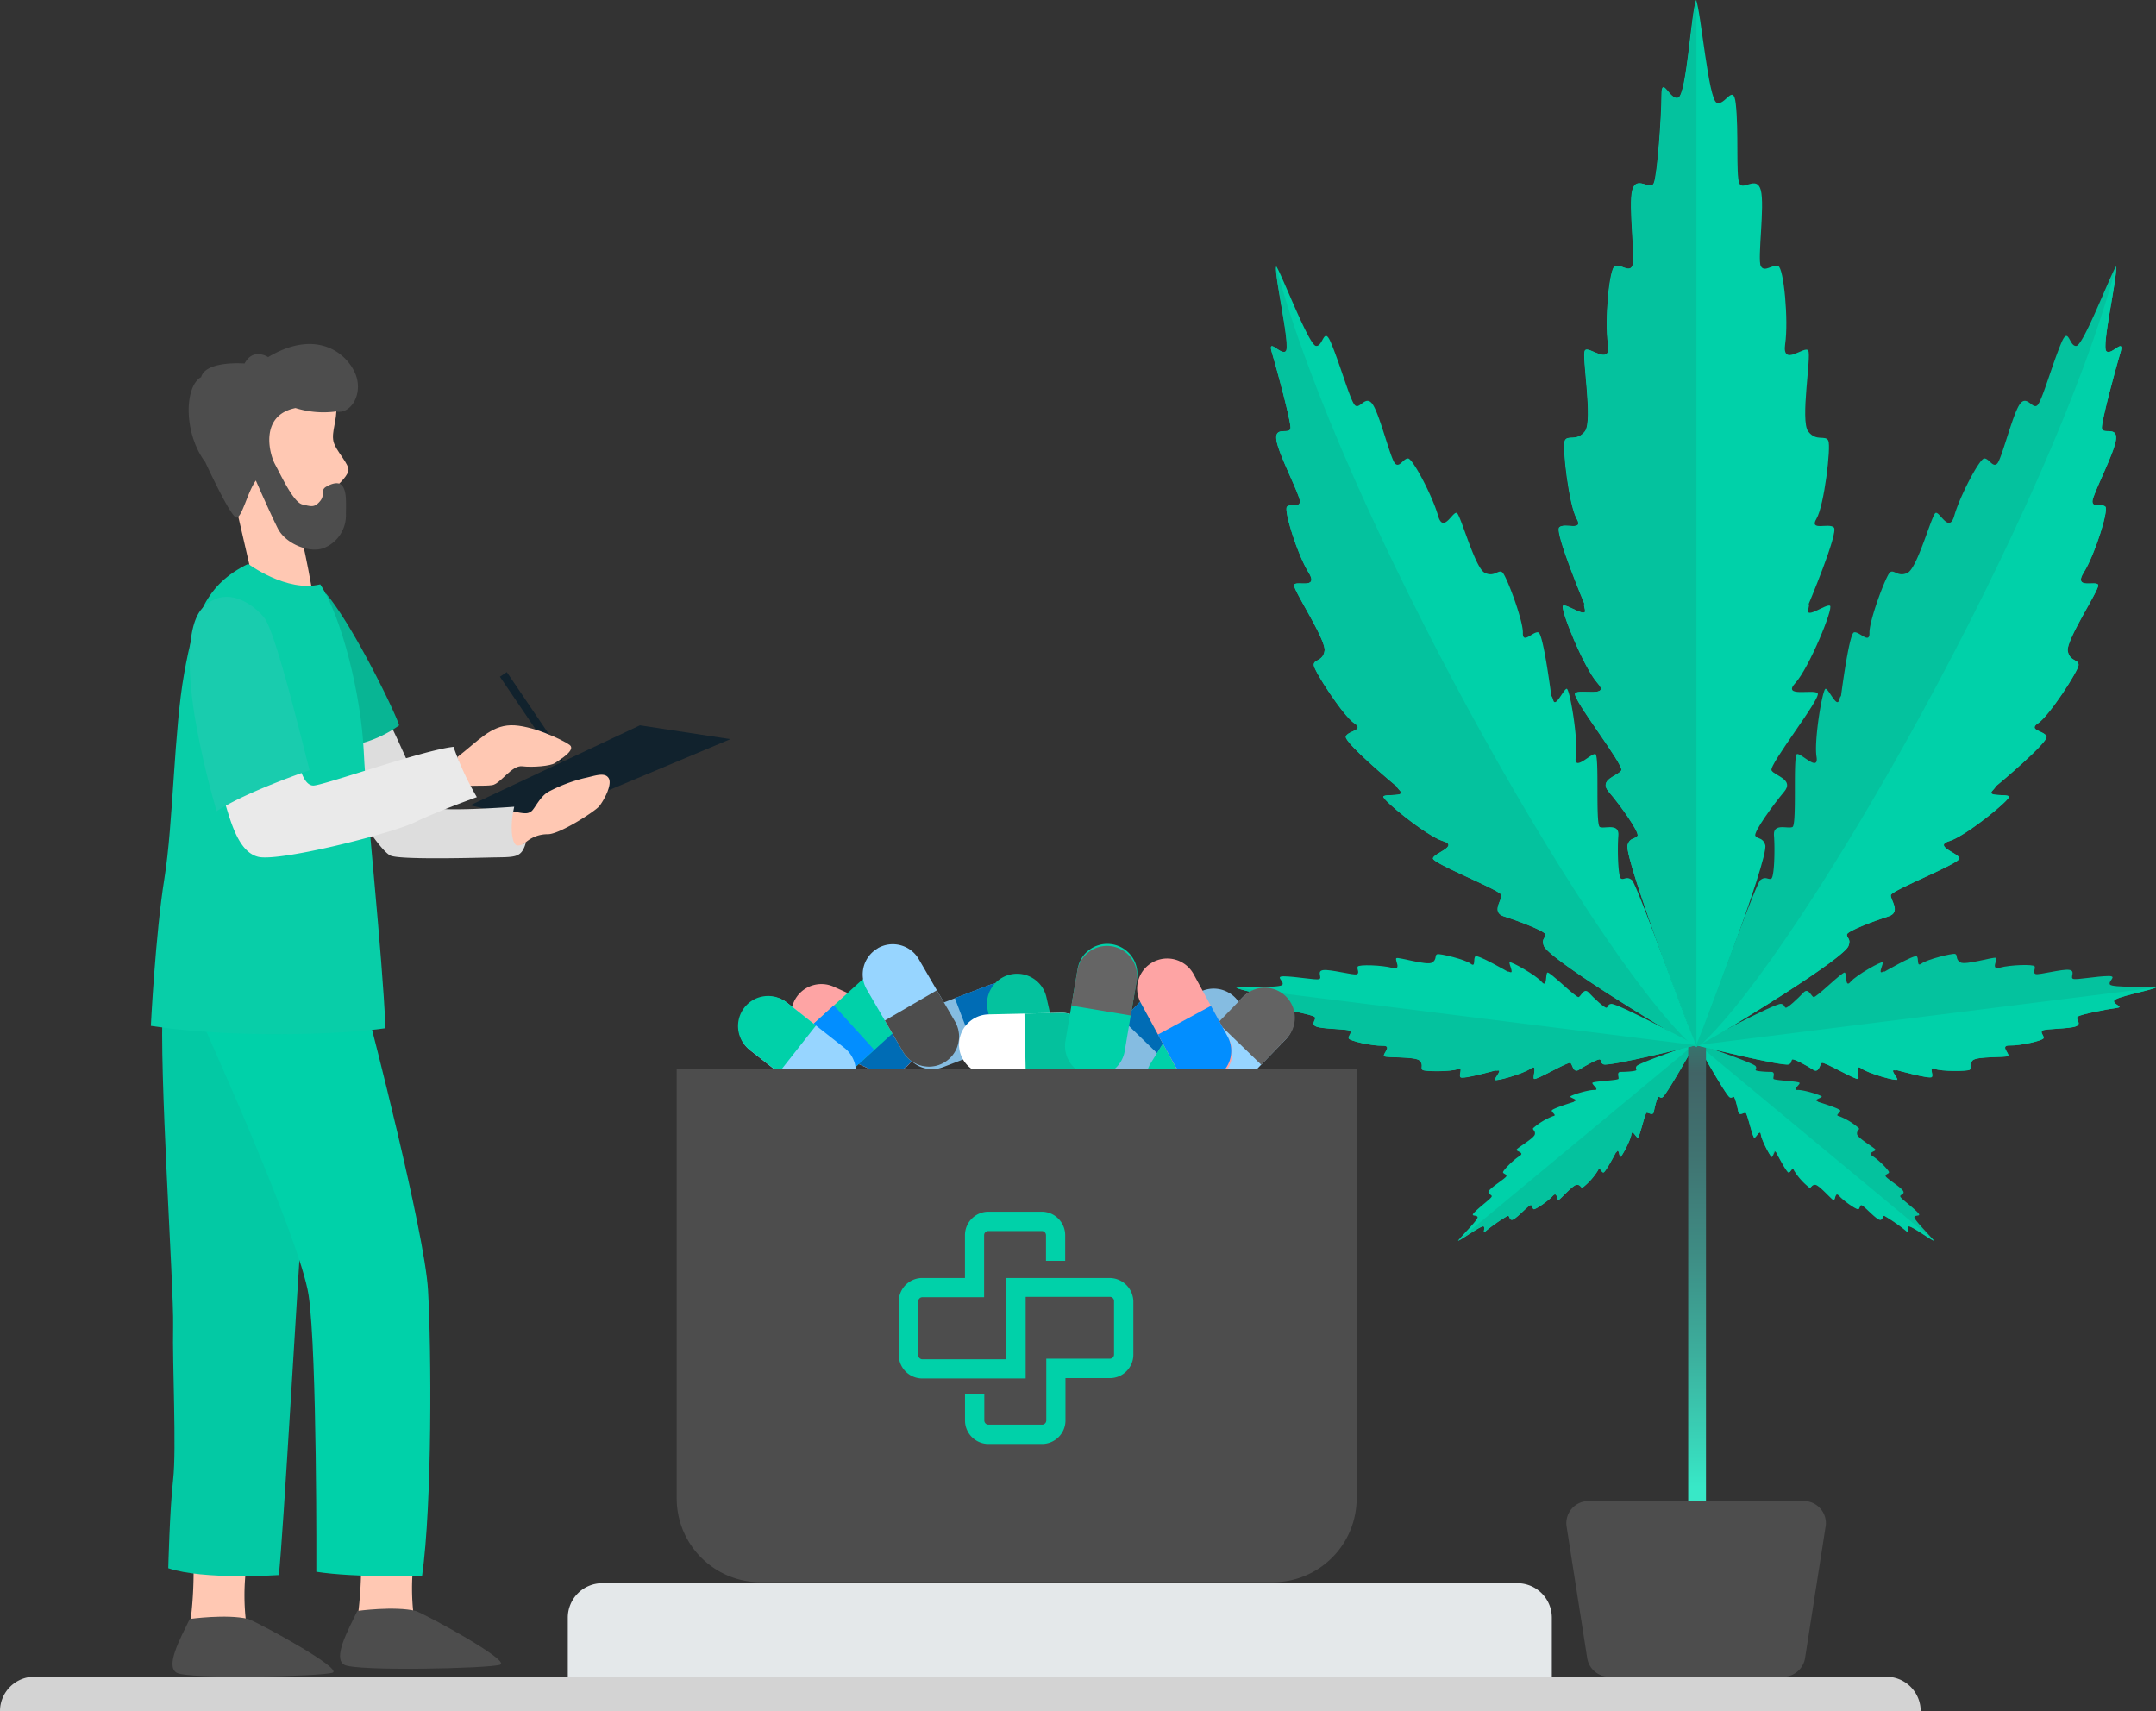 <svg id="Layer_1" data-name="Layer 1" xmlns="http://www.w3.org/2000/svg" xmlns:xlink="http://www.w3.org/1999/xlink" viewBox="0 0 514.54 408.36"><rect x="0" y="0" width="514.54" height="408.36" fill="#333333" stroke="none"/><defs><style>.cls-1{fill:#00d1a9;}.cls-2{fill:#04c29e;}.cls-3{fill:url(#linear-gradient);}.cls-4{fill:#4d4d4d;}.cls-5{fill:#ffc8b3;}.cls-6{fill:#03c9a4;}.cls-7{fill:#11222d;}.cls-8{fill:#ddd;}.cls-9{fill:#08b594;}.cls-10{fill:#08cea8;}.cls-11{fill:#eaeaea;}.cls-12{fill:#19ccae;}.cls-13{fill:#85bce1;}.cls-14{fill:#006cb5;}.cls-15{fill:#fea4a4;}.cls-16{fill:#028eff;}.cls-17{fill:#97d5ff;}.cls-18{fill:#fff;}.cls-19{fill:#04c19d;}.cls-20{fill:#656565;}.cls-21{fill:#636363;}.cls-22{fill:#e4e8ea;}.cls-23{fill:#d3d3d3;}</style><linearGradient id="linear-gradient" x1="1039.33" y1="1124.8" x2="1039.33" y2="1123.8" gradientTransform="matrix(-4.24, 0, 0, 115.85, 4807.62, -129954.35)" gradientUnits="userSpaceOnUse"><stop offset="0" stop-color="#38e8c7"/><stop offset="0.05" stop-color="#38dcbe"/><stop offset="0.27" stop-color="#3caf9d"/><stop offset="0.48" stop-color="#3e8c84"/><stop offset="0.68" stop-color="#407371"/><stop offset="0.85" stop-color="#416466"/><stop offset="1" stop-color="#268f7a"/></linearGradient></defs><g id="Group_652" data-name="Group 652"><g id="Group_243" data-name="Group 243"><g id="Group_233" data-name="Group 233"><g id="Group_78" data-name="Group 78"><g id="Group_69" data-name="Group 69"><path id="Path_40" data-name="Path 40" class="cls-1" d="M389.32,270.77c.19-1.41,1.13.72,1.55.74s1.68-5.89,2.12-5.95,1.53.84,1.72-.27.8-3.5,1.1-3.54.4.35.93.13c.89-.36,7.83-12.8,7.83-12.8s-13.5,4.55-14,5.36c-.31.49,0,.66-.05.94s-2.54.44-3.68.43-.43,1.23-.58,1.65-6.19.56-6.24,1,1.87,1.74.45,1.67-5.82,1.31-5.73,1.6,1.79.7,1.2,1-.25.21-.25.21-5.3,1.61-5.36,2.1,1.36,1.15.31,1.33a15.79,15.79,0,0,0-4.75,2.87c-.21.43.61.57.4,1.5s-4.24,3.22-4.37,3.64,2.11.66.68,1.54-4,3.48-3.9,3.87,1,.44.78.95-3.47,2.49-4.1,3.41.89.91.59,1.47-2.83,2.38-4.15,3.77c-1,1.06.62.46.81,1.07s-4.23,4.89-4.65,5.68c.86-.26,5.52-3.71,6.08-3.42s-.49,2,.64,1a40.32,40.32,0,0,1,5.08-3.52c.61-.19.34,1.31,1.35.85s3.57-3.28,4.1-3.41.42.74.78.94,3.4-1.87,4.53-3.12,1,1,1.39.95,3.42-3.61,4.37-3.64.95.8,1.41.67a15.65,15.65,0,0,0,3.68-4.14c.37-1,.76.51,1.26.54s3.05-4.88,3.05-4.88-.15.32.25-.21.49,1.23.75,1.37S389.13,272.17,389.32,270.77Z"/></g><g id="Group_77" data-name="Group 77"><path id="Path_702" data-name="Path 702" class="cls-2" d="M389.32,270.77c.19-1.41,1.13.72,1.55.74s1.68-5.89,2.12-5.95,1.53.84,1.72-.27.8-3.5,1.1-3.54.4.35.93.13c.89-.36,7.83-12.8,7.83-12.8l-56.6,47c.86-.26,5.52-3.71,6.09-3.42s-.5,2,.63,1a39.72,39.72,0,0,1,5.09-3.52c.61-.19.33,1.32,1.34.85s3.57-3.28,4.1-3.41.42.74.78.94,3.4-1.87,4.53-3.12,1,1,1.39.95,3.42-3.61,4.38-3.64.94.8,1.4.67a15.48,15.48,0,0,0,3.68-4.14c.37-1,.77.51,1.26.55s3.05-4.88,3.05-4.88-.14.31.25-.21.49,1.22.75,1.36S389.13,272.17,389.32,270.77Z"/></g></g><g id="Group_95" data-name="Group 95"><g id="Group_86" data-name="Group 86"><path id="Path_1364" data-name="Path 1364" class="cls-2" d="M420.24,270.77c-.18-1.41-1.12.72-1.55.74s-1.68-5.89-2.11-5.95-1.53.84-1.73-.27-.8-3.5-1.09-3.54-.4.35-.93.13c-.9-.36-7.84-12.8-7.84-12.8s13.5,4.55,14,5.36c.31.49,0,.66,0,.94s2.55.44,3.68.43.44,1.23.58,1.65,6.19.56,6.24,1-1.86,1.74-.45,1.67,5.82,1.31,5.74,1.6-1.79.7-1.2,1,.25.21.25.21,5.3,1.61,5.36,2.1-1.37,1.15-.31,1.33a15.62,15.62,0,0,1,4.74,2.87c.22.43-.6.57-.4,1.5s4.25,3.22,4.38,3.64-2.12.66-.68,1.54,4,3.48,3.9,3.87-1,.44-.78.95,3.46,2.49,4.1,3.41-.89.91-.6,1.47,2.83,2.38,4.16,3.77c1,1.06-.63.46-.82,1.07s4.23,4.89,4.65,5.68c-.86-.26-5.51-3.71-6.08-3.42s.49,2-.64,1a40.32,40.32,0,0,0-5.08-3.52c-.61-.19-.33,1.31-1.35.85s-3.57-3.28-4.1-3.41-.41.74-.78.94-3.4-1.87-4.52-3.12-1,1-1.4.95-3.42-3.61-4.37-3.64-.94.8-1.41.67a15.65,15.65,0,0,1-3.68-4.14c-.37-1-.76.51-1.26.54s-3-4.88-3-4.88l-.26-.21s-.49,1.23-.75,1.37S420.43,272.17,420.24,270.77Z"/></g><g id="Group_94" data-name="Group 94"><path id="Path_2026" data-name="Path 2026" class="cls-1" d="M420.24,270.77c-.18-1.41-1.12.72-1.55.74s-1.68-5.89-2.11-5.95-1.53.84-1.73-.27-.8-3.5-1.09-3.54-.4.35-.93.13c-.9-.36-7.84-12.8-7.84-12.8l56.6,47c-.86-.26-5.52-3.71-6.08-3.42s.49,2-.64,1a40.32,40.32,0,0,0-5.08-3.52c-.61-.19-.33,1.32-1.35.85s-3.57-3.28-4.1-3.41-.41.74-.78.94-3.4-1.87-4.53-3.12-.94,1-1.39.95-3.42-3.61-4.37-3.64-.95.8-1.41.67a15.65,15.65,0,0,1-3.68-4.14c-.37-1-.76.51-1.26.55s-3.05-4.88-3.05-4.88.15.31-.25-.21-.49,1.22-.75,1.36S420.43,272.17,420.24,270.77Z"/></g></g><g id="Group_232" data-name="Group 232"><rect id="Rectangle_23" data-name="Rectangle 23" class="cls-3" x="402.9" y="242.35" width="4.24" height="115.85"/><g id="Group_130" data-name="Group 130"><g id="Group_113" data-name="Group 113"><path id="Path_2688" data-name="Path 2688" class="cls-1" d="M381.24,163c3.27,3.54-4.32,1.38-5.31,2.44s11.74,17.16,11,18.43-5.54,2.17-3,5.09,7.41,9.7,6.87,10.53-1.78.3-2.37,2.16c-1,3.12,16.43,48.24,16.43,48.24s17.42-45.12,16.42-48.24c-.6-1.86-1.8-1.33-2.35-2.16s4.37-7.59,6.86-10.53-2.26-3.81-3-5.09,12-17.38,11-18.43-8.57,1.1-5.32-2.44,9.2-18,8.26-18.45-5.7,3.16-5.2,1,0-1.11,0-1.11,7.3-17.33,6.14-18.55-6,1-4.16-2.1,3.5-17.11,2.83-18.6-2.83.33-4.8-2.22.81-18,0-19.31-6.33,4.08-5.5-1.57-.33-18.11-1.66-18.6-3.32,1.66-4.16,0,1-14.46,0-18.12-4.32.34-5.14-1.66-.09-12.54-.84-19c-.57-5-2.55.64-4.54-.19S405.94,2.83,404.78,0c-1.17,2.83-2.27,22.48-4.27,23.32s-4-5.54-4-.56-1,18.94-1.83,20.93-4.15-2-5.14,1.66.82,16.45,0,18.12-2.82-.51-4.15,0-2.5,13-1.66,18.6-4.68.3-5.5,1.57,2,16.76,0,19.31-4.15.72-4.8,2.22,1,15.44,2.82,18.6-3,.89-4.15,2.1,6.13,18.55,6.13,18.55-.51-1,0,1.11-4.26-1.38-5.2-1S378,159.43,381.24,163Z"/></g><g id="Group_129" data-name="Group 129"><path id="Path_4670" data-name="Path 4670" class="cls-2" d="M381.24,163c3.27,3.54-4.32,1.38-5.31,2.44s11.74,17.16,11,18.43-5.54,2.17-3,5.09,7.41,9.7,6.87,10.53-1.78.3-2.37,2.16c-1,3.12,16.43,48.24,16.43,48.24V0c-1.16,2.83-2.27,22.48-4.27,23.31s-4-5.53-4-.55-1,18.94-1.82,20.93-4.16-2-5.15,1.66.83,16.44,0,18.12-2.82-.51-4.15,0-2.5,12.94-1.66,18.6-4.68.3-5.5,1.57,2,16.76,0,19.31-4.14.72-4.8,2.21,1,15.45,2.82,18.6-3,.89-4.15,2.1,6.13,18.55,6.13,18.55-.51-1,0,1.12-4.26-1.38-5.2-1S378,159.43,381.24,163Z"/></g></g><g id="Group_160" data-name="Group 160"><g id="Group_145" data-name="Group 145"><path id="Path_6388" data-name="Path 6388" class="cls-1" d="M303.6,84.34c1.24,4.15,4.39,15.88,4.39,17.73s-3.72-.53-3.39,2.75,5.68,13.3,5.63,14.87-2.26.43-3.08,1.23,2.47,11.39,5.14,15.68-3.3,1.76-3.44,3.06,7.64,13,7.27,15.63-2.7,2-2.57,3.47,7,12.07,9.64,13.83-1.72,1.82-2,3.24,11.15,11.1,12.34,12c-.17-.1-.35-.14.63.93,1.33,1.46-3.57.66-4,1.33s10.3,9.45,14.22,10.64-2.24,2.9-2.4,4.12,16.24,7.62,16.37,8.78-2.54,4.09.6,5.08,9.78,3.47,9.87,4.31-1,1-.4,2.65c.69,2.84,27.94,19.55,35,23.4a6,6,0,0,0,1.66.77c-.62,0-14.07-38.19-15.61-39.81-1.3-1-1.82,0-2.58-.33s-.91-7.16-.66-10.28-3.29-1.53-4.41-2.05-.06-17.17-1.09-17.41-5.28,4.46-4.65.61-1.44-16.31-2.19-16.19-2.62,4.51-3.17,2.8-.45-.79-.45-.79-1.92-15.05-3.11-15.46-3.8,3-3.72.08-3.9-13.53-4.87-14.39-1.91,1.24-4.24.07-5.67-13.57-6.62-14.24-3.25,5.11-4.52.59-6-13.6-7.15-13.62-2,2.27-3.08,1.23-3.6-11.48-5.33-14.09-3.16,1.43-4.33.08-3.54-9.92-5.73-15c-1.68-3.85-1.78,1.11-3.5.92s-8.06-16.85-9.48-19c-.38,2.61,3.51,19.09,2.31,20.24S302.32,80.2,303.6,84.34Z"/></g><g id="Group_159" data-name="Group 159"><path id="Path_7974" data-name="Path 7974" class="cls-2" d="M303.6,84.34c1.24,4.15,4.39,15.88,4.39,17.73s-3.72-.53-3.39,2.75,5.68,13.3,5.63,14.87-2.26.43-3.08,1.23,2.47,11.39,5.14,15.68-3.3,1.76-3.44,3.06,7.64,13,7.27,15.63-2.7,2-2.57,3.47,7,12.07,9.64,13.83-1.72,1.82-2,3.24,11.15,11.1,12.34,12c-.17-.1-.35-.14.63.93,1.33,1.46-3.57.66-4,1.33s10.3,9.45,14.22,10.64-2.24,2.9-2.4,4.12,16.24,7.62,16.37,8.78-2.54,4.09.6,5.08,9.78,3.47,9.87,4.31-1,1-.4,2.65c.69,2.84,27.94,19.55,35,23.4C378.89,226.16,320,121.65,304.53,63.6c-.38,2.61,3.51,19.09,2.31,20.24S302.32,80.2,303.6,84.34Z"/></g></g><g id="Group_181" data-name="Group 181"><g id="Group_170" data-name="Group 170"><path id="Path_9428" data-name="Path 9428" class="cls-1" d="M365.32,255c1.74-1.24.37,2,.78,2.47s8.19-4.21,8.7-3.8.64,2.55,2.07,1.61,4.66-2.72,5-2.43,0,.8.81,1.16c1.32.6,22.1-4.56,22.1-4.56s-18.86-10.14-20.29-9.87c-.85.15-.68.71-1.07.91s-3.09-2.34-4.25-3.6-1.8.79-2.4,1.06-7-6.22-7.49-5.83,0,3.82-1.36,2.2-7.43-5-7.65-4.65,1.07,2.68.15,2.34-.49-.06-.49-.06-7.21-4.17-7.81-3.72S352.26,231,351,230s-7.32-2.48-8-2.27,0,1.26-1.24,2-7.89-1.35-8.48-1.07,1.44,3-1,2.33-8-.85-8.26-.3.55,1.55-.23,1.83-6.3-1.24-8-1-.09,1.91-1,2.16-5.52-.65-8.4-.68c-2.21,0,.14,1.16-.33,2s-9.71.39-11,.75c1.18.66,9.75,2.23,10,3.16s-2.65,1.47-.47,1.74,8.27,1.48,9.1,2-1.1,1.71.44,2.35,7.27.54,8,1-.38,1.21-.23,1.82,5.55,1.82,8.08,1.76-.12,2.07.39,2.5,7.47,0,8.48,1.06.09,1.86.71,2.24,6.84.41,8.32-.22.23,1.36.7,1.94,8.48-1.67,8.48-1.67-.49.17.49.06-.84,1.8-.72,2.23S363.58,256.27,365.32,255Z"/></g><g id="Group_180" data-name="Group 180"><path id="Path_10354" data-name="Path 10354" class="cls-2" d="M365.32,255c1.74-1.24.37,2,.78,2.46s8.19-4.2,8.7-3.8.64,2.56,2.07,1.62,4.66-2.72,5-2.44,0,.8.81,1.16c1.32.61,22.1-4.55,22.1-4.55L295,235.71c1.18.67,9.75,2.23,10,3.16s-2.66,1.47-.47,1.74,8.27,1.48,9.1,2-1.1,1.71.44,2.35,7.27.55,8,1-.38,1.21-.23,1.83,5.55,1.81,8.08,1.75-.13,2.07.39,2.5,7.47.05,8.48,1.07.09,1.86.71,2.23,6.83.42,8.32-.22.23,1.37.7,1.94,8.48-1.67,8.48-1.67-.49.17.49.07-.84,1.79-.72,2.22S363.58,256.27,365.32,255Z"/></g></g><g id="Group_202" data-name="Group 202"><g id="Group_191" data-name="Group 191"><path id="Path_11280" data-name="Path 11280" class="cls-2" d="M444.24,255c-1.73-1.24-.36,2-.77,2.47s-8.19-4.21-8.7-3.8-.65,2.55-2.07,1.61-4.67-2.72-5-2.43,0,.8-.81,1.16c-1.32.6-22.1-4.56-22.1-4.56s18.86-10.14,20.28-9.87c.85.15.69.71,1.08.91s3.09-2.34,4.25-3.6,1.8.79,2.4,1.06,7-6.22,7.49-5.83,0,3.82,1.36,2.2,7.42-5,7.65-4.65-1.07,2.68-.15,2.34.49-.06.49-.06,7.21-4.17,7.8-3.72-.13,2.68,1.16,1.71,7.32-2.48,8-2.27,0,1.26,1.24,2,7.89-1.35,8.48-1.07-1.44,3,1,2.33,8-.85,8.26-.3-.55,1.55.23,1.83,6.3-1.24,8-1,.08,1.91,1,2.16,5.51-.65,8.4-.68c2.21,0-.14,1.16.33,2s9.71.39,11,.75c-1.18.66-9.75,2.23-10,3.16s2.65,1.47.46,1.74-8.26,1.48-9.09,2,1.1,1.71-.45,2.35-7.26.54-7.95,1,.37,1.21.23,1.82-5.56,1.82-8.08,1.76.12,2.07-.39,2.5-7.47,0-8.48,1.06-.09,1.86-.71,2.24-6.84.41-8.33-.22-.22,1.36-.69,1.94-8.49-1.67-8.49-1.67.49.17-.49.06.84,1.8.73,2.23S446,256.27,444.24,255Z"/></g><g id="Group_201" data-name="Group 201"><path id="Path_12206" data-name="Path 12206" class="cls-1" d="M444.24,255c-1.73-1.24-.36,2-.77,2.46s-8.19-4.2-8.7-3.8-.65,2.56-2.07,1.62-4.67-2.72-5-2.44,0,.8-.81,1.16c-1.32.61-22.1-4.55-22.1-4.55l109.74-13.78c-1.17.67-9.74,2.23-10,3.16s2.66,1.47.47,1.74-8.26,1.48-9.09,2,1.1,1.71-.45,2.35-7.27.55-8,1,.38,1.21.23,1.83-5.55,1.81-8.08,1.75.13,2.07-.38,2.5-7.48.05-8.49,1.07-.08,1.86-.7,2.23-6.84.42-8.33-.22-.23,1.37-.7,1.94-8.48-1.67-8.48-1.67.49.17-.49.07.84,1.79.72,2.22S446,256.27,444.24,255Z"/></g></g><g id="Group_231" data-name="Group 231"><g id="Group_214" data-name="Group 214"><path id="Path_13132" data-name="Path 13132" class="cls-2" d="M506,84.34c-1.24,4.15-4.39,15.88-4.39,17.73s3.72-.53,3.39,2.75-5.68,13.3-5.63,14.87,2.26.43,3.08,1.23-2.47,11.39-5.14,15.68,3.3,1.76,3.44,3.06-7.64,13-7.27,15.63,2.7,2,2.57,3.47-7,12.07-9.64,13.83,1.72,1.82,2,3.24-11.15,11.1-12.35,12c.18-.1.36-.14-.62.93-1.33,1.46,3.56.66,4,1.33s-10.3,9.45-14.23,10.64,2.25,2.9,2.41,4.12-16.24,7.62-16.37,8.78,2.53,4.09-.6,5.08-9.78,3.47-9.87,4.31,1,1,.39,2.65c-.68,2.84-27.93,19.55-35,23.4a5.72,5.72,0,0,1-1.66.77c.63,0,14.08-38.19,15.61-39.81,1.3-1,1.83,0,2.59-.33s.91-7.16.66-10.28,3.29-1.53,4.41-2.05.06-17.17,1.09-17.41,5.28,4.46,4.65.61,1.44-16.31,2.19-16.19,2.62,4.51,3.17,2.8.45-.79.45-.79,1.92-15.05,3.11-15.46,3.8,3,3.72.08,3.9-13.53,4.87-14.39,1.91,1.24,4.24.07,5.67-13.57,6.62-14.24,3.25,5.11,4.52.59,6-13.6,7.15-13.62,2,2.27,3.07,1.23,3.6-11.48,5.34-14.09,3.15,1.43,4.33.08,3.54-9.92,5.73-15c1.69-3.85,1.77,1.11,3.5.92s8.06-16.85,9.48-19c.38,2.61-3.51,19.09-2.31,20.24S507.24,80.2,506,84.34Z"/></g><g id="Group_230" data-name="Group 230"><path id="Path_14322" data-name="Path 14322" class="cls-1" d="M506,84.34c-1.24,4.15-4.38,15.88-4.38,17.73s3.71-.53,3.38,2.75-5.67,13.3-5.62,14.87,2.25.43,3.08,1.23-2.47,11.39-5.15,15.68,3.31,1.76,3.45,3.06-7.64,13-7.27,15.63,2.7,2,2.57,3.47-7,12.07-9.64,13.83,1.72,1.82,2,3.24-11.15,11.1-12.34,12c.18-.1.36-.14-.62.93-1.33,1.46,3.56.66,4,1.33s-10.3,9.45-14.23,10.64,2.24,2.9,2.41,4.12-16.25,7.62-16.37,8.78,2.53,4.09-.6,5.08-9.78,3.47-9.87,4.31,1,1,.39,2.65c-.68,2.84-27.94,19.55-35,23.4C430.68,226.16,489.61,121.65,505,63.6c.38,2.61-3.51,19.09-2.3,20.24S507.24,80.2,506,84.34Z"/></g></g></g></g><g id="Group_242" data-name="Group 242"><path id="Path_16040" data-name="Path 16040" class="cls-4" d="M425.56,400.16H384a5.27,5.27,0,0,1-5.21-4.46l-4.92-31.4a5.28,5.28,0,0,1,4.41-6,5.54,5.54,0,0,1,.81-.07h51.38a5.29,5.29,0,0,1,5.29,5.29,4.43,4.43,0,0,1-.07.81l-4.91,31.4A5.27,5.27,0,0,1,425.56,400.16Z"/></g></g><g id="Group_299" data-name="Group 299"><g id="Group_244" data-name="Group 244"><path id="Path_16834" data-name="Path 16834" class="cls-5" d="M46.2,374.57a96.19,96.19,0,0,1-.81,12.92H58.77a53.35,53.35,0,0,1,0-13.48Z"/><path id="Path_16835" data-name="Path 16835" class="cls-4" d="M45.29,386.37c-2.45,5-5.8,11.19-3.16,12.82s34.7.92,37.24,0-17-11.6-20.14-12.82C54.14,385.15,45.29,386.37,45.29,386.37Z"/></g><g id="Group_245" data-name="Group 245"><path id="Path_16836" data-name="Path 16836" class="cls-5" d="M86.19,372.91a96.19,96.19,0,0,1-.81,12.92H98.76a53.35,53.35,0,0,1,0-13.48Z"/><path id="Path_16837" data-name="Path 16837" class="cls-4" d="M85.28,384.46c-2.44,5-5.8,11.2-3.16,12.83s34.7.91,37.25,0-17-11.61-20.15-12.83C94.13,383.24,85.28,384.46,85.28,384.46Z"/></g><g id="Group_258" data-name="Group 258"><path id="Path_16838" data-name="Path 16838" class="cls-6" d="M38.87,239.54c-1,15.67,2.65,67.56,2.45,76.93s.83,29.3,0,36.63-1.16,21.16-1.16,21.16c8.47,2.85,26.38,1.63,26.38,1.63,1-8.34,4.68-73.67,5.7-86.9s3.26-49.45,3.26-49.45Z"/></g><g id="Group_272" data-name="Group 272"><path id="Path_18028" data-name="Path 18028" class="cls-1" d="M47,241.17s24.62,54.13,26.66,68,1.83,65.94,1.83,65.94c9.16,1.42,25.23,1.07,25.23,1.07,2.45-17.15,2.24-54.34,1.43-68.31s-14-64.64-14-64.64Z"/></g><path id="Path_19350" data-name="Path 19350" class="cls-7" d="M128.14,195.78l-15.95-3.58,40.53-19.1,21.6,3.3Z"/><path id="Path_19351" data-name="Path 19351" class="cls-5" d="M122.49,193.65c3,.64,3.48.53,4.28,0s2.06-3.54,4.12-4.69a37.26,37.26,0,0,1,8.52-3.25c2.34-.46,4.89-1.58,5.85,0S144,191.2,143,192.42s-9.56,6.77-12.31,6.67a8,8,0,0,0-5.54,2.22c-.92.78-1.31,1.95-2.44.78S121.6,194.82,122.49,193.65Z"/><path id="Path_19352" data-name="Path 19352" class="cls-8" d="M93.21,173.09c1.84,3.26,7.93,18.06,9.51,19.44s20,0,20,0c-1.22,5.39-.41,9.26.81,9.26a3.19,3.19,0,0,0,2-.77c-1.12,3.92-2.54,3.48-8.75,3.63s-21.57.5-23.61-.47-6.56-8-6.56-8l-3.12-19.59Z"/><path id="Path_19353" data-name="Path 19353" class="cls-9" d="M77.7,141.54c6.48,7.46,17,29.21,17.55,31.58a27.78,27.78,0,0,1-10.6,4.65Z"/><path id="Path_19354" data-name="Path 19354" class="cls-5" d="M80.29,96.82c.15,3.67-1.22,6.21-.71,8.5s3.92,5.5,3.56,7.07-3.2,4-3.2,4-8.7,9.92-7.84,12.82,2.34,11.4,2.34,11.4-11.6,1.68-14.6-4.42l-3.2-13.89,6.56-28Z"/><g id="Group_282" data-name="Group 282"><path id="Path_19355" data-name="Path 19355" class="cls-4" d="M61.06,114.68c-1.94,2.65-3.26,8.65-4.58,8.85S49,110.31,49,110.31C43.76,103.38,44,92.19,48,90c1.12-4,10.38-3.25,10.38-3.25,2-3.87,5.62-1.53,5.62-1.53,11.07-6.61,18.26-1.42,20.62,3.56S83.75,99,80.19,98.2a22.45,22.45,0,0,1-9.67-.82c-8.55,1.73-6.31,10.79-4.88,13.43s4.37,9.06,6.51,9.57,2.9.81,4.22-.76,0-2.6,1.48-3.46,3.2-1.33,4,0,.76,3.1.71,6.66a8.39,8.39,0,0,1-5.09,7.89c-3.26,1.47-9.26-.77-11.19-4.63S61.06,114.68,61.06,114.68Z"/></g><g id="Group_298" data-name="Group 298"><path id="Path_20281" data-name="Path 20281" class="cls-10" d="M59.23,134.57c-10.08,4.89-12.82,12.52-15.27,26.1s-2.59,35.72-4.73,49S36,244.83,36,244.83c19.39,3,45.49,2.09,56,.56-.76-18.16-4.58-52.81-5.19-66.09s-5.19-31.9-10.38-39.84C68.39,141.44,59.23,134.57,59.23,134.57Z"/></g><path id="Path_21867" data-name="Path 21867" class="cls-7" d="M133.92,179.54l.39,2.34-2-1.23-13-19.14,1.64-1.11Z"/><path id="Path_21868" data-name="Path 21868" class="cls-5" d="M109.15,180.68c4.95-3.83,7.93-7.46,12.73-7.59s12.37,3.46,14.05,4.68-2.52,3.66-3.51,4.35-5.27,1.07-7.79.76-5.19,4.2-7.17,4.5-5.8-.07-6.57.46Z"/><path id="Path_21869" data-name="Path 21869" class="cls-11" d="M53.28,190.23c1.6,5.1,3.36,13,8.32,14.25S93.27,199,99,196.24s14.8-6,14.8-6a69.54,69.54,0,0,1-5.57-12c-7.33.77-31.29,9.32-33.5,9.24s-3.13-4.27-3.13-4.27Z"/><path id="Path_21870" data-name="Path 21870" class="cls-12" d="M48.44,145c-3.9,3.87-3.76,15-1.93,26.2a204.09,204.09,0,0,0,5.19,22.39c7.12-4.68,22.18-9.77,22.18-9.77C72,176.65,65.74,150.6,63,147.34S53.93,139.51,48.44,145Z"/></g><g id="Group_366" data-name="Group 366"><g id="Group_354" data-name="Group 354"><path id="Path_27024" data-name="Path 27024" class="cls-13" d="M262.13,259.75a7.19,7.19,0,0,1-.19-10.14l11.91-12.38a7.17,7.17,0,1,1,10.34,10h0l-11.91,12.38a7.18,7.18,0,0,1-10.14.21Z"/><path id="Path_27025" data-name="Path 27025" class="cls-14" d="M278.24,253.37l-10.34-10,6-6.19a7.17,7.17,0,1,1,10.34,10Z"/></g><g id="Group_355" data-name="Group 355"><path id="Path_27026" data-name="Path 27026" class="cls-13" d="M293.42,237a7.18,7.18,0,0,1,2.35,9.87l-9,14.64a7.18,7.18,0,0,1-12.22-7.53l9-14.63A7.16,7.16,0,0,1,293.4,237Z"/><path id="Path_27027" data-name="Path 27027" class="cls-1" d="M279,246.63l12.22,7.52-4.5,7.32a7.18,7.18,0,0,1-12.22-7.53h0Z"/></g><g id="Group_356" data-name="Group 356"><path id="Path_27028" data-name="Path 27028" class="cls-13" d="M215.76,250.55a7.18,7.18,0,0,1,4.14-9.26l16-6.13a7.17,7.17,0,1,1,5.45,13.27l-.33.13-16,6.13a7.17,7.17,0,0,1-9.26-4.12Z"/><path id="Path_27029" data-name="Path 27029" class="cls-14" d="M233,251.63l-5.12-13.41,8-3.06a7.17,7.17,0,0,1,5.45,13.27l-.33.13Z"/></g><g id="Group_357" data-name="Group 357"><path id="Path_27030" data-name="Path 27030" class="cls-15" d="M189.49,239.05a7.19,7.19,0,0,1,9.5-3.56l15.65,7.11a7.17,7.17,0,0,1-5.94,13.06l-15.65-7.11a7.16,7.16,0,0,1-3.56-9.49Z"/><path id="Path_27031" data-name="Path 27031" class="cls-14" d="M200.88,252.11,206.82,239l7.82,3.56a7.17,7.17,0,0,1-5.94,13.06Z"/></g><g id="Group_358" data-name="Group 358"><path id="Path_27032" data-name="Path 27032" class="cls-1" d="M215.52,234.65a7.18,7.18,0,0,1-.48,10.13l-12.72,11.56a7.17,7.17,0,0,1-9.65-10.62l12.72-11.56a7.17,7.17,0,0,1,10.12.47Z"/><path id="Path_27033" data-name="Path 27033" class="cls-16" d="M199,239.94l9.65,10.62-6.36,5.78a7.17,7.17,0,0,1-9.65-10.62Z"/></g><g id="Group_359" data-name="Group 359"><path id="Path_27034" data-name="Path 27034" class="cls-2" d="M241.14,232.57a7.17,7.17,0,0,1,8.59,5.4l3.82,16.75a7.17,7.17,0,0,1-14,3.19h0l-3.82-16.76a7.17,7.17,0,0,1,5.39-8.58Z"/><path id="Path_27035" data-name="Path 27035" class="cls-16" d="M237.65,249.54l14-3.19,1.91,8.38a7.17,7.17,0,0,1-14,3.18Z"/></g><g id="Group_360" data-name="Group 360"><path id="Path_27036" data-name="Path 27036" class="cls-17" d="M209.46,226.31a7.18,7.18,0,0,1,9.81,2.6l8.64,14.85A7.18,7.18,0,0,1,215.5,251l-8.64-14.85a7.17,7.17,0,0,1,2.58-9.8Z"/><path id="Path_27037" data-name="Path 27037" class="cls-4" d="M211.18,243.54l12.41-7.21,4.32,7.43A7.18,7.18,0,0,1,215.5,251Z"/></g><g id="Group_361" data-name="Group 361"><path id="Path_27038" data-name="Path 27038" class="cls-18" d="M228.88,249.42a7.19,7.19,0,0,1,7-7.33l17.18-.38a7.17,7.17,0,1,1,.45,14.34h-.14l-17.18.37a7.16,7.16,0,0,1-7.32-7Z"/><path id="Path_27039" data-name="Path 27039" class="cls-19" d="M244.8,256.24l-.31-14.34,8.59-.19a7.17,7.17,0,0,1,.44,14.34h-.13Z"/></g><g id="Group_362" data-name="Group 362"><path id="Path_27040" data-name="Path 27040" class="cls-1" d="M260.15,256.72a7.2,7.2,0,0,1-5.88-8.28l2.87-16.94a7.18,7.18,0,1,1,14.15,2.39l-2.87,16.94a7.16,7.16,0,0,1-8.25,5.89Z"/><path id="Path_27041" data-name="Path 27041" class="cls-20" d="M269.86,242.36,255.7,240l1.44-8.47a7.18,7.18,0,0,1,14.17,2.27.5.5,0,0,0,0,.12Z"/></g><g id="Group_363" data-name="Group 363"><path id="Path_27042" data-name="Path 27042" class="cls-17" d="M284.86,260.48a7.18,7.18,0,0,1-.19-10.14L296.58,238A7.18,7.18,0,0,1,307,247.87l0,0L295,260.29a7.18,7.18,0,0,1-10.14.21Z"/><path id="Path_27043" data-name="Path 27043" class="cls-21" d="M301,254.1l-10.34-10,6-6.19a7.18,7.18,0,0,1,10.34,10Z"/></g><g id="Group_364" data-name="Group 364"><path id="Path_27044" data-name="Path 27044" class="cls-15" d="M275.14,229.62a7.18,7.18,0,0,1,9.73,2.88l8.2,15.1a7.18,7.18,0,1,1-12.61,6.85h0l-8.2-15.1a7.16,7.16,0,0,1,2.87-9.72Z"/><path id="Path_27045" data-name="Path 27045" class="cls-16" d="M276.36,246.9,289,240.05l4.1,7.55a7.18,7.18,0,0,1-12.61,6.85Z"/></g><g id="Group_365" data-name="Group 365"><path id="Path_27046" data-name="Path 27046" class="cls-17" d="M202.72,260.13a7.19,7.19,0,0,1-10.08,1.21l-13.51-10.61a7.17,7.17,0,1,1,8.7-11.41l.16.12,13.51,10.62a7.16,7.16,0,0,1,1.23,10.06Z"/><path id="Path_27047" data-name="Path 27047" class="cls-1" d="M194.74,244.75,185.88,256l-6.76-5.3a7.18,7.18,0,1,1,8.71-11.41l.15.12Z"/></g></g><g id="Group_399" data-name="Group 399"><path id="Rectangle_28" data-name="Rectangle 28" class="cls-4" d="M161.5,255.18H323.77V357.6a20,20,0,0,1-20,20H181.5a20,20,0,0,1-20-20V255.18Z"/></g><g id="Group_454" data-name="Group 454"><g id="Group_423" data-name="Group 423"><path id="Rectangle_30" data-name="Rectangle 30" class="cls-22" d="M143.74,377.84H362.12a8.23,8.23,0,0,1,8.23,8.23h0v14.1H135.51v-14.1a8.22,8.22,0,0,1,8.23-8.23Z"/></g><g id="Group_453" data-name="Group 453"><path id="Rectangle_32" data-name="Rectangle 32" class="cls-23" d="M8.19,400.16h442a8.2,8.2,0,0,1,8.19,8.2H0a8.2,8.2,0,0,1,8.19-8.2Z"/></g></g><path id="Path_27136" data-name="Path 27136" class="cls-1" d="M264.81,305H240.14v19.4h-20a1,1,0,0,1-1-1h0V310.59a1,1,0,0,1,1-1h14.72V294.79a1,1,0,0,1,1-1h12.77a1,1,0,0,1,1,1h0v6.12h4.58v-6.12a5.61,5.61,0,0,0-5.61-5.61h-12.7a5.61,5.61,0,0,0-5.61,5.61V305H220.11a5.61,5.61,0,0,0-5.61,5.61v12.76a5.61,5.61,0,0,0,5.61,5.61h24.67V309.5h20.09a1,1,0,0,1,1,1h0v12.76a1,1,0,0,1-1,1H249.7V339a1,1,0,0,1-1,1H235.91a1,1,0,0,1-1-1h0V332.8H230.3V339a5.61,5.61,0,0,0,5.61,5.61h12.76a5.61,5.61,0,0,0,5.61-5.61V328.9h10.59a5.61,5.61,0,0,0,5.61-5.61v-12.7A5.71,5.71,0,0,0,264.81,305Z"/></g></svg>